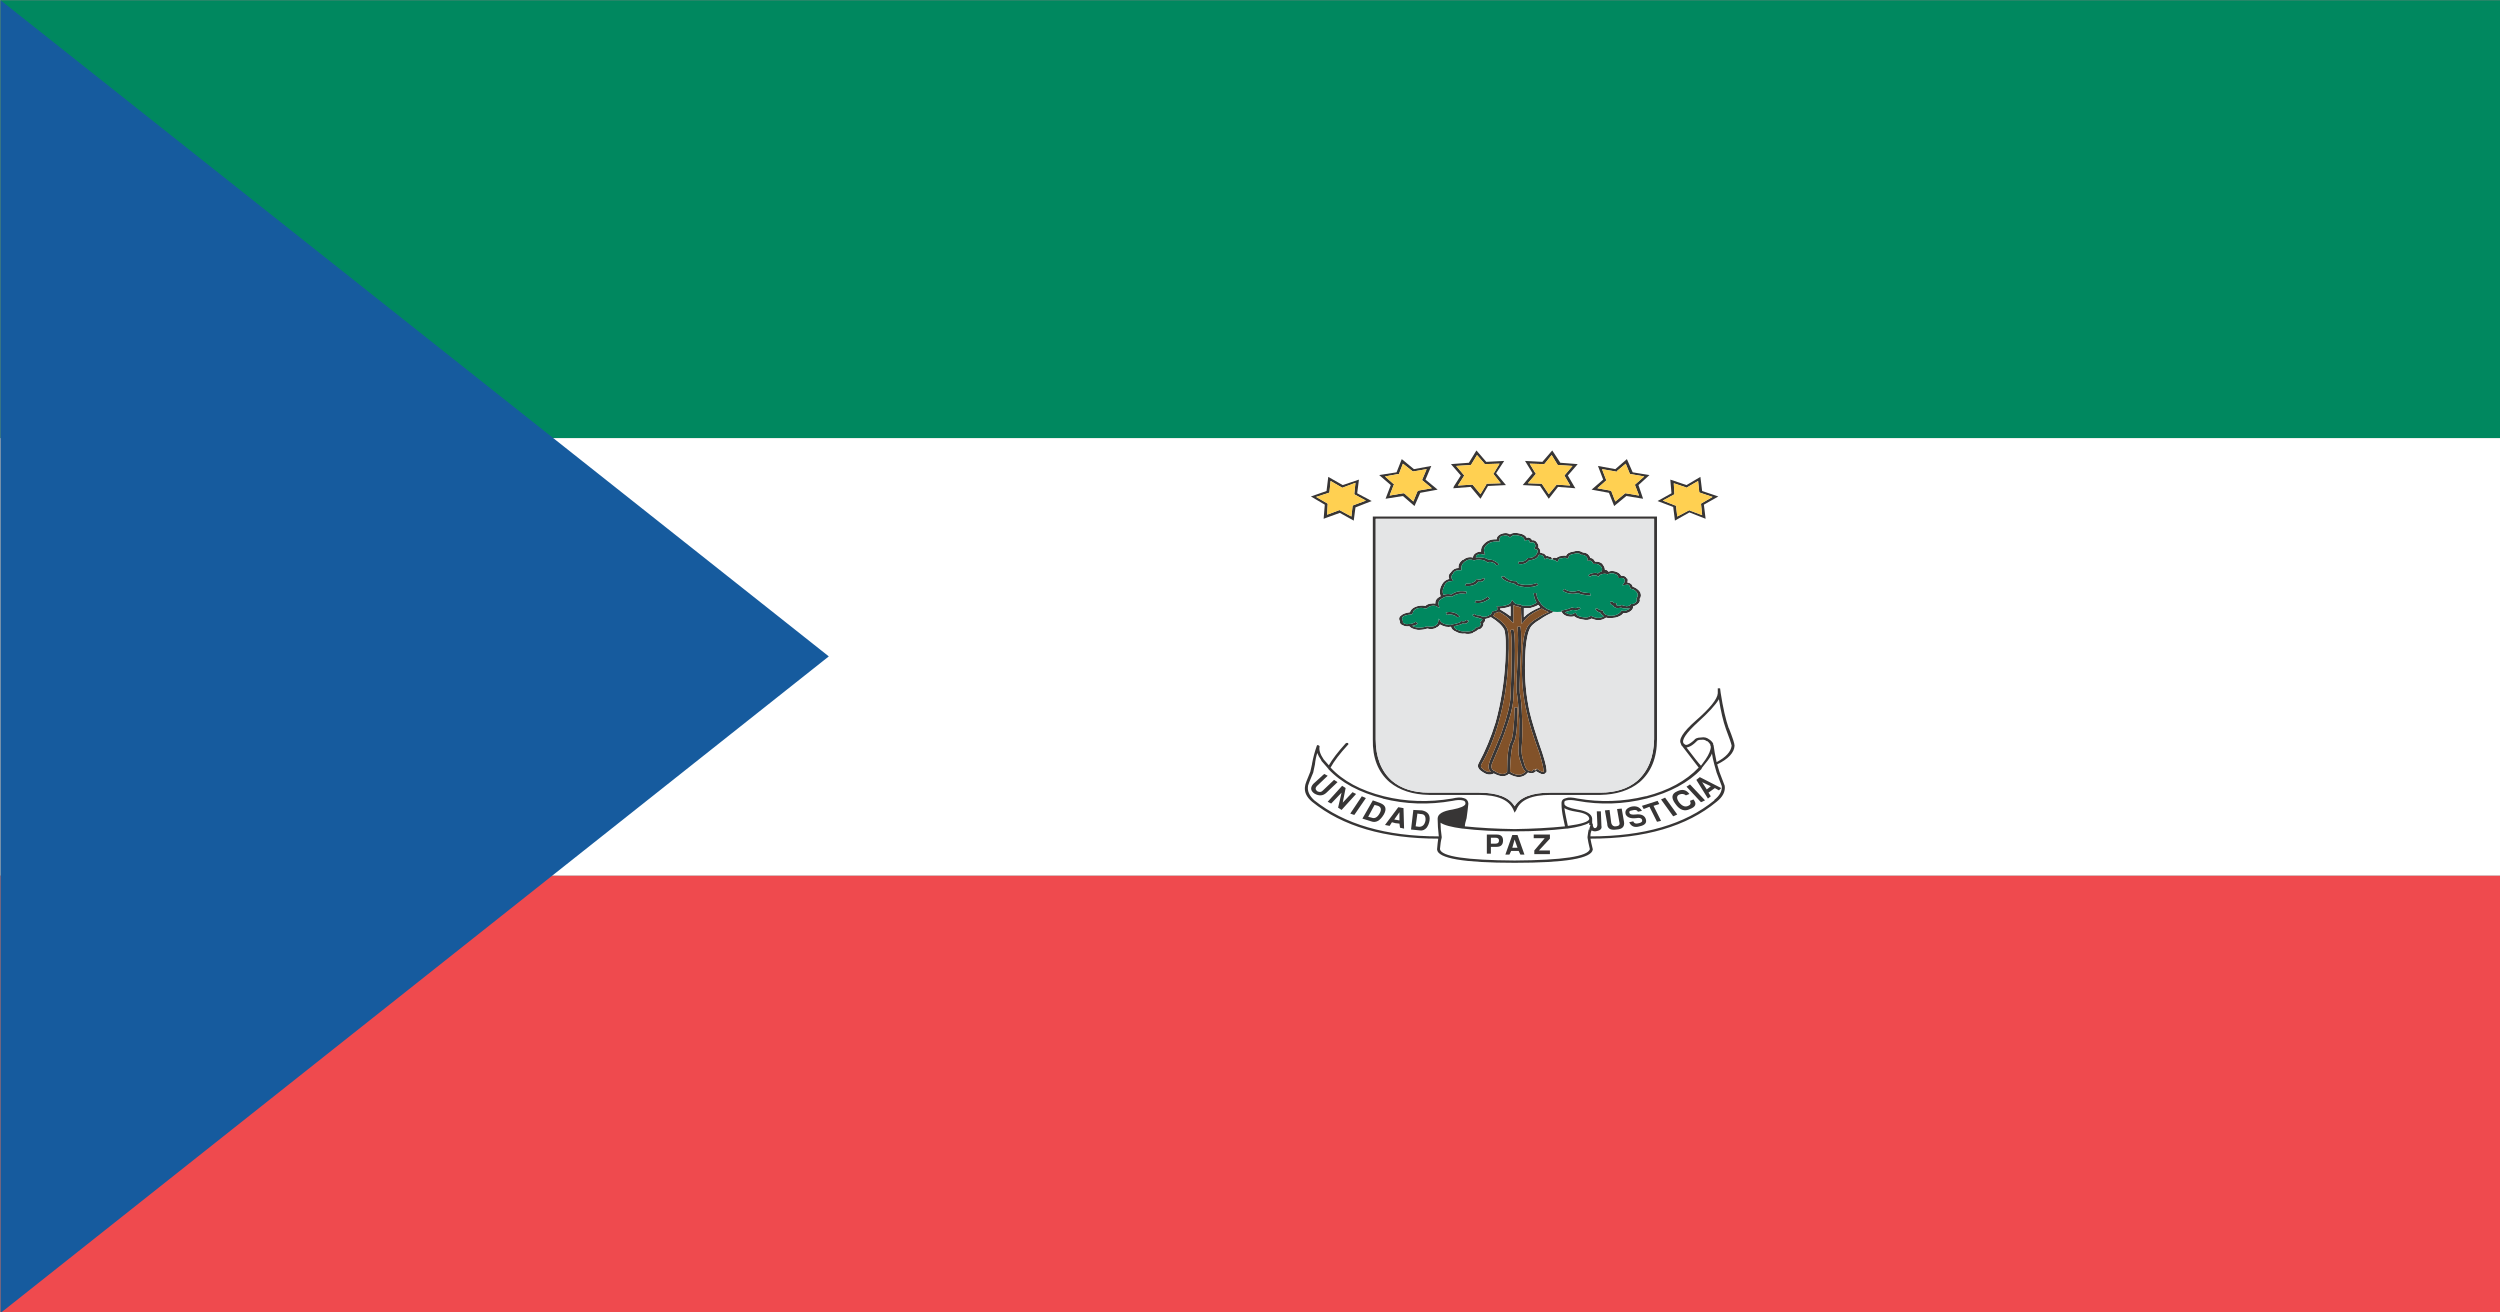 <svg xmlns="http://www.w3.org/2000/svg" xmlns:xlink="http://www.w3.org/1999/xlink" preserveAspectRatio="none" width="200" height="105"><rect width="100%" height="100%" fill="#808080" stroke="none"/><defs><path fill="#00885F" d="M398.5 369.55V321.5H182.45v48.05H398.5z" id="a"/><path fill="#EF4A4E" d="M182.45 417.55v48H398.5v-48H182.45z" id="b"/><path fill="#FFF" d="M398.5 417.55v-48H182.45v48H398.5z" id="c"/><path fill="#165B9E" d="M254 393.5l-71.55-72v144.05L254 393.5z" id="d"/><g id="e"><path fill="#FFF" d="M297.45 400.6q-1.85-2.1-1.9-3.1-.2 2.2-.65 3.9-.5 1.55-.5 1.9.05 1.05 1.35 1.95.15-1 .4-1.9 0-.05.05-.1 0-.05.1 0l.05.05q.05 0 .05.1-.1.55.35 1.4l.45.65q.45-1 1.45-2.4.05-.05.1-.05 0-.05.05 0 .2-.65-1.35-2.4m30.8 2.85q-.1.05-.15.05.95 1.6 1.25 2l.4-.7q.45-.85.45-1.4-.05-.15-.05-.25-.1-.2-.25-.35h-.05q-.2-.2-.45-.15h-.05q-.3 0-.4.2-.4.5-.7.6m2.65-5.25q-.45.95-1.8 2.5-1.55 1.8-1.25 2.35l.05.05q.1.15.25.1.25-.1.6-.5.15-.3.6-.3.4-.1.7.2.2.15.35.45v.05q0 .1.05.2v.05q.05.55.25 1.75 1.2-.8 1.3-1.8-.05-.35-.5-1.85-.35-1.25-.6-3.25m-11.2 13.15v-.05q-.05-.55-1.1-.75-.75-.15-1.05-.4.05.45.15 1.05l.15.9q1.75-.3 1.85-.75m.65-.85h.35l.05 1.6q.1.5-.55.6-.15 0-.3-.1-.1.25-.1.65 6.9 0 10.7-3.95v-.05q.7-.7.65-1.5l-.45-1.5-.2-.9q-.15-.7-.2-1.2-.1.35-.35.75l-.5.8q0 .05-.05.1v.05q-1.7 2.25-4.75 3.25-3 .95-6 .25-.6-.15-.9-.05-.25.05-.2.3v.1q.05.35 1.1.6 1.25.25 1.3 1v.55h.05q0 .5.2.5.2-.05.2-.4l-.05-1.45m10.75-2.55l-.2.25-.35-.25-.55.5.2.4-.25.25-1-2.05.3-.3 1.85 1.2m-1.25.15l.35-.35-.75-.45.4.8m-21.05 4.3h-.05q-1.45-.25-1.9-.65 0 .7.1 1.55v.1q-.1.45-.15 1.25.15 1.2 6.45 1.25 6.25-.05 6.5-1.25-.15-.8-.2-1.25v-.1q.05-.55.1-.8h.1l-.05-.05.1-.45h-.1v-.25q-.5.4-1.9.65h-.1q-1.95.3-4.45.3t-4.45-.3m.2-2.7v-.1q0-.25-.25-.3-.3-.1-.85.05-3.1.7-6.05-.25h.05q-3.1-1-4.75-3.25v-.05q-.05 0-.05-.05l-.55-.8v-.05q-.25-.45-.35-.8-.15.6-.2 1.25l-.15.9q-.45 1.35-.45 1.45v.05q-.1.8.55 1.55 3.9 3.95 10.75 3.95-.1-1.1-.1-1.9v-.05q0-.75 1.3-1 1-.25 1.1-.6z"/><path fill="#373535" d="M309.25 409.6q-.05-.45-.4-.55-.35-.15-1 .05-3.05.65-5.9-.25-3-.95-4.6-3.15.45-1.05 1.5-2.5.05-.05.05-.1-.05-.05-.05-.1h-.05q-.05-.05-.05 0-.05 0-.1.05-1 1.4-1.45 2.4l-.45-.65q-.45-.85-.35-1.4 0-.1-.05-.1l-.05-.05q-.1-.05-.1 0-.05.05-.05.1-.25.9-.4 1.9v.05l-.15.85q-.45 1.35-.45 1.55-.15.95.6 1.75 3.95 4.05 10.9 4.05-.05.4-.1 1.15v.05q.1 1.45 6.7 1.45 6.6 0 6.75-1.45v-.05q-.15-.75-.2-1.15 7.05 0 10.9-4.05.8-.8.7-1.75l-.45-1.5-.2-.85q1.45-.9 1.5-2.05 0-.35-.5-1.95v.05q-.4-1.45-.7-3.9l-.05-.5h-.2v.55q-.05.95-1.9 3-1.7 1.9-1.25 2.6-.05.05 0 .1l.05.05q1.2 2 1.45 2.4-1.65 2.2-4.55 3.15h-.05q-2.9.9-5.85.25-.7-.2-1-.05-.4.1-.4.55v.1q0 .65.15 1.55l.15.9q-1.95.25-4.35.3-2.4-.05-4.3-.3 0-.3.15-.9.1-.9.15-1.55v-.1m-.25 0v.1q-.1.35-1.1.6-1.3.25-1.3 1v.05q0 .8.1 1.9-6.85 0-10.75-3.95-.65-.75-.55-1.55v-.05q0-.1.45-1.45l.15-.9q.05-.65.2-1.25.1.35.35.8v.05l.55.8q0 .05.05.05v.05q1.65 2.25 4.75 3.25h-.05q2.95.95 6.05.25.55-.15.85-.05.25.05.25.3m-.25 2.8h.05q1.95.3 4.45.3t4.45-.3h.1q1.4-.25 1.9-.65v.25h.1l-.1.45.05.05h-.1q-.05.25-.1.8v.1q.05.45.2 1.25-.25 1.2-6.5 1.25-6.3-.05-6.45-1.25.05-.8.15-1.25v-.1q-.1-.85-.1-1.55.45.4 1.9.65m11.95-1.9h-.35l.05 1.45q0 .35-.2.4-.2 0-.2-.5h-.05v-.55q-.05-.75-1.3-1-1.05-.25-1.1-.6v-.1q-.05-.25.2-.3.3-.1.9.05 3 .7 6-.25 3.05-1 4.75-3.25v-.05q.05-.05.05-.1l.5-.8q.25-.4.35-.75.05.5.2 1.2l.2.9.45 1.5q.05.8-.65 1.5v.05q-3.8 3.95-10.7 3.95 0-.4.1-.65.15.1.3.1.65-.1.55-.6l-.05-1.6m-1 .8v.05q-.1.45-1.85.75l-.15-.9q-.1-.6-.15-1.05.3.25 1.05.4 1.05.2 1.1.75m9.4-10.6q1.35-1.55 1.8-2.5.25 2 .6 3.25.45 1.5.5 1.85-.1 1-1.3 1.8-.2-1.2-.25-1.75v-.05q-.05-.1-.05-.2v-.05q-.15-.3-.35-.45-.3-.3-.7-.2-.45 0-.6.3-.35.4-.6.5-.15.05-.25-.1l-.05-.05q-.3-.55 1.25-2.35m-1 2.8q.05 0 .15-.05.3-.1.7-.6.1-.2.4-.2h.05q.25-.05.45.15h.05q.15.15.25.35 0 .1.05.25 0 .55-.45 1.4l-.4.7q-.3-.4-1.25-2m2.8 4.7l.2-.25-1.85-1.2-.3.3 1 2.05.25-.25-.2-.4.55-.5.35.25m-.7-.45l-.35.35-.4-.8.75.45m-17.05 2.6l.1.3.15-.3q.5-1.65 2.95-1.65h4.3q2.1-.05 3.4-1.4 1.5-1.65 1.5-4.7v-24.45H301v24.45q-.05 3.05 1.45 4.7 1.3 1.35 3.4 1.4h4.3q2.45 0 3 1.65m.1-.4q-.7-1.5-3.1-1.5h-4.3q-2 0-3.2-1.3-1.4-1.6-1.4-4.55v-24.2h24.05v24.2q-.05 2.95-1.45 4.55-1.2 1.3-3.2 1.3h-4.3q-2.4 0-3.1 1.5m6.5-23.4q-.15 0-.45-.05-.3-.05-.45-.2l-.05-.05-.1.05q-.65.25-1.15-.2l-.15.2q.6.5 1.35.25.15.15.5.2.45.1.6.05l-.1-.25m-12.45 2.15l.1.25q.2-.1.55 0h-.05q.3.1.35.25l.25-.05q-.1-.3-.5-.45-.4-.15-.7 0m3.8-1.55l-.2-.2q-.5.55-1 .4l-.1.25q.6.2 1.3-.45m-.4-2.15l-.2-.1q-.15.25-.45.15l-.1-.05-.05.15q-.05.15-.35.3-.3.1-.5.05l-.1.25q.3.1.7-.05.35-.15.45-.4.4.1.6-.3m2.6.25q-.3 0-.65-.2h.05q-.3-.2-.35-.35l-.25.05q0 .2.45.5.35.2.65.25.2.3.95.4.75.05 1.15-.25l-.15-.2q-.35.2-1 .2-.65-.05-.7-.3l-.05-.1h-.1m10.75 1.95q.2-.3.05-.75-.25-.45-.65-.6-.05-.25-.2-.35-.1-.1-.25-.1.05-.25 0-.45h-.05q-.15-.35-.5-.3-.1-.3-.45-.45-.35-.15-.65 0-.05-.1-.1-.15-.1-.05-.2-.05 0-.3-.2-.6v-.05q-.3-.3-.65-.25-.15-.4-.4-.4-.05-.2-.2-.4-.2-.2-.45-.2-.35-.3-.85-.1-.5.1-.6.45-.25-.05-.5.05h-.05q-.2.1-.3.2-.15-.1-.35.05-.1-.2-.25-.2-.15-.1-.25-.05-.1-.2-.25-.3h-.05q-.15-.05-.25-.1.05-.15 0-.3t-.15-.25q.05-.25-.1-.5-.15-.35-.45-.3-.05-.2-.2-.25-.1-.1-.25 0-.15-.4-.65-.5-.5-.15-.8.1-.3-.25-.75-.05-.4.2-.4.6-.65-.05-1.05.45-.35.4-.3.9-.25 0-.45.15-.25.2-.25.5-.45-.15-.85.25h-.05q-.4.4-.35.9-.4 0-.65.45-.3.35-.15.75-.5.15-.7.8v-.05q-.2.6-.05 1.15-.5.3-.45.8-.2-.05-.35 0H306q-.3.05-.45.25-.45-.1-.85.1-.4.2-.5.6-.55.1-.75.35-.3.25-.1.7-.05.25.25.4.25.15.55.1.2.3.75.4.5 0 .8-.15.45.15.8-.1h-.05q.25-.1.35-.35.2.15.5.25.25.05.45 0 .05.35.45.55.35.25.7.2h.05q.3.1.7-.05v-.05q.3-.15.45-.35.2 0 .35-.25.15-.25.1-.45.1-.1.15-.25v-.2q.25-.05.5-.2.85.65 1.15 1.35.2.75.1 3.4-.15 3.55-.85 6.8-.6 2.45-1.45 4.45-.25.55.35 1 .5.45.95.15.45.3.75.3.35 0 .55-.25.5.35.9.35.45-.05.75-.5.25.1.45.05.15-.05.25-.2.25.2.45.3.3.1.4-.15h.05q.1-.4-.35-2.15-.8-2.9-1.1-4.5-.45-2.6-.4-5.5.05-2.65.4-3.6.15-.5.9-1.05.5-.45 1.05-.75.05-.05.1-.05v-.05q-.05 0-.05-.05l-.05-.05h-.05l-.1.05.05-.05v-.05q-.116-.016-.2-.1h-.05q-.25-.15-.35-.3-.05 0-.05-.05-.25-.25-.3-.45l-.05-.05q-.3-.55-.25-.95h-.25q0 .45.25 1.05-.2.2-.6.35h-.6q-.1-.05-.2-.15h-.1q-.35 0-.5-.3l-.1-.2-.1.2q-.05.05-.05.1v.05q-.35.35-1.05.35h-.15l.05.15v.25q-.1.1-.35.15h-.1v.1q-.05.15-.15.3-.1 0-.15.05h.05q-.2.15-.5.15h-.05q-.15-.05-.25-.15h-.1q-.25 0-.35-.15l-.2.1q.1.25.5.3.15.1.35.15v.1q-.05.1-.15.2l-.05.1.05.05q.05.15-.05.3t-.2.15h-.1l-.05.05q-.1.2-.35.35-.3.1-.55.05h-.05q-.3.05-.6-.15h-.05q-.25-.15-.3-.4.55-.15.75-.3.4.1.55-.3l-.25-.1q-.1.2-.3.15l-.1-.05-.05.1q-.15.15-.75.3h-.1v.05q-.15 0-.4-.05-.35-.1-.5-.35l-.15-.3-.05.35q-.05.3-.3.45-.25.15-.6.05h-.1q-.3.15-.7.15h-.05q-.3-.05-.5-.2.3-.05.5-.25l-.2-.2q-.2.2-.5.25-.05-.05-.1 0h-.05q-.15.05-.3-.05-.2-.1-.15-.2v-.1q-.15-.25 0-.45.2-.2.75-.25l.1-.1q0-.35.35-.55.35-.15.75 0h.1l.05-.05q.15-.2.4-.25.2-.05.4.05l.25.2-.05-.3q-.15-.5.35-.8l.05-.05q.3-.2.7-.1h.05l.05-.05q.5-.4 1.15-.25l.05-.25q-.75-.2-1.3.3-.4-.1-.7.05-.15-.45.05-.9.15-.6.6-.6l.2-.05-.1-.15q-.15-.35.1-.65v-.05q.2-.35.55-.3h.15v-.15q-.05-.45.3-.8.35-.35.75-.15h.1q.2-.1.55-.05.35.05.5.25l.1.05.05-.05q.15-.05.35.05.25.1.3.3l.25-.05q-.1-.25-.45-.45h.05q-.3-.15-.5-.1-.2-.2-.6-.25-.3-.05-.5 0 0-.2.15-.3.15-.15.4-.05l.25.05-.05-.2q-.15-.5.2-.9t.95-.35h.15v-.15q-.05-.35.25-.5v.05q.35-.15.55.05l.1.1.1-.1q.2-.25.65-.1.45.1.5.45l.05.15.1-.1q.1-.05.2 0 .05 0 .1.15v.1h.15q.2-.05.3.15v.05q.1.15 0 .35l-.05.15.1.05q.15 0 .2.15 0 .1-.05.25l-.05.05v.05q-.05.15-.25.3h.05q-.25.15-.45.15h-.1l-.05.05q-.25.45-.75.35l-.05.25q.6.15.95-.4.3 0 .6-.2.2-.2.25-.4.15 0 .25.05.15.1.2.3l.05.15.15-.1q.05-.05.15 0v.05h.05q.08 0 .1.1.016-.05.05-.05 0-.05.05-.05h.05q.05-.05.1 0v.05l.05.05v.05q.1-.05.2.05l.15.15.1-.25q0-.1.2-.2v.05q.3-.1.45-.05l.15.1.05-.15q.05-.35.5-.4.35-.15.55.05l.05.05h.05q.2 0 .35.15.15.15.15.35l-.05.15h.2q.2-.05.3.25l.05.1h.1q.25-.05.5.2.2.25.15.5l-.05.15q-.2.05-.3.2-.15-.1-.35-.05-.4.05-.5.3l.2.1q.1-.15.35-.15.15 0 .2.05l.15.1.05-.1q.1-.15.35-.2.15-.05.25 0 .05 0 .1.05h.05q0-.05.05-.05h.05q.25-.15.5 0 .25.1.3.3v.15h.15q.3-.05.4.15.05.2-.05.4l-.15.25.3-.05q.15-.05.25 0 .1.1.15.35v.05l.1.05q.3.05.5.45.1.3-.05.55l-.05.05.05.05q.05.2-.1.4-.15.15-.3.15h-.1l-.05.05v.05q-.05.1-.3.15-.25-.05-.35-.1l-.1-.05-.05.05q-.15.05-.3.05-.15-.1-.1-.15v-.15h-.15q-.15 0-.15-.15h-.25q-.05.3.25.4 0 .15.3.3h.05q.15 0 .35-.05.15.1.5.1h.05q.1-.05.2-.05-.05.1-.1.15h-.05q-.2.2-.45.15l-.1-.05-.05.1q-.15.3-.55.45-.5.1-.7-.05h-.05q-.25-.2-.25-.4l-.05-.1h-.1q-.25-.05-.35-.25l-.2.1q.15.3.45.4.05.15.3.4-.45.35-1 0l-.1-.05-.1.05q-.2.2-.6.1-.5-.1-.55-.35l-.1-.15-.15.1q-.15.15-.45.05-.2-.1-.3-.2.45-.15.65-.25.1 0 .3.05h.05q.3-.1.35-.25l-.2-.1q-.05.05-.2.1-.2 0-.3-.05l-.05-.05-.05.05q-.2.15-.75.3h-.05l-.05.05q-.05 0 0 .1 0 .05.05.1.1.25.45.4.35.1.6 0 .2.25.7.35.5.15.8-.1.7.4 1.25-.1.25.1.8 0 .5-.15.7-.5.35.05.6-.2.25-.2.25-.55.2-.05.4-.25.25-.3.15-.55m-10.45.85q.05.05.2.1 0 .65.05 1.4v.4l.2-.3q.4-.75 1.55-1.4.15.15.45.3.05.05.15.1-.5.25-.9.6-.8.55-1 1.15-.4.95-.4 3.7-.1 2.9.4 5.55.25 1.55 1.1 4.5.4 1.7.35 2.05-.05 0-.15-.05-.2-.1-.45-.35v.1l-.05.05q-.05.05-.1.05-.05-.05-.1-.05v-.1q-.05.15-.15.25-.1 0-.25-.05-.05-.05-.1-.05-.2-.1-.35-.85-.25-.9-.2-1.65.1-.95.05-3.05-.05-2.15-.2-2.9-.05-.45.05-3.35.15-2.95 0-4l-.25.05q.1 1 0 3.95-.15 2.9-.05 3.4.1.7.2 2.85 0 2.1-.05 3-.1.8.2 1.75.15.7.4.95-.25.3-.55.35-.4 0-.8-.35.05-2.6.35-3.25.3-.8.3-3.8h-.25q-.05 2.9-.3 3.7-.35.65-.35 3.4-.15.2-.4.2-.3 0-.65-.3l-.05-.05h-.05q-.35-.3-.1-.95.6-1.7 1-3.1.8-2.75.8-4.1.25-6.4 0-7.35l-.25.05q.2 1 0 7.3-.05 1.35-.8 4.05-.45 1.35-1 3.05v.05q-.25.75.1 1.1-.25.1-.55-.15-.45-.35-.25-.7.9-2 1.45-4.5.75-3.3.85-6.85.15-2.75-.1-3.5-.3-.75-1.2-1.4.1-.15.15-.3.25-.05.35-.15.7.5 1 .95l.25.3v-.4-1.6q.15.15.45.2m-.7 1.05q-.35-.35-.9-.75v-.1q.55-.05.9-.25v1.1m2.4-1.25q.05.1.15.25-.95.5-1.4 1.1v-1h.55q.45-.15.7-.35z"/><path fill="#E4E5E6" d="M310.15 408.45q2.4 0 3.1 1.5.7-1.5 3.1-1.5h4.3q2 0 3.2-1.3 1.4-1.6 1.45-4.55v-24.2h-24.05v24.2q0 2.95 1.4 4.55 1.2 1.3 3.2 1.3h4.3m13.95-22q.15.45-.05.75.1.25-.15.55-.2.2-.4.25 0 .35-.25.55-.25.25-.6.2-.2.35-.7.5-.55.1-.8 0-.55.5-1.25.1-.3.25-.8.1-.5-.1-.7-.35-.25.1-.6 0-.35-.15-.45-.4-.05-.05-.05-.1-.4.05-.7 0v.05q-.05 0-.1.05-.55.3-1.05.75-.75.55-.9 1.05-.35.95-.4 3.6-.05 2.9.4 5.5.3 1.6 1.1 4.5.45 1.75.35 2.15h-.05q-.1.25-.4.15-.2-.1-.45-.3-.1.15-.25.2-.2.05-.45-.05-.3.45-.75.5-.4 0-.9-.35-.2.25-.55.25-.3 0-.75-.3-.45.3-.95-.15-.6-.45-.35-1 .85-2 1.45-4.45.7-3.25.85-6.8.1-2.65-.1-3.4-.3-.7-1.15-1.35-.25.15-.5.2v.2q-.05.15-.15.25.05.2-.1.45-.15.25-.35.25-.15.2-.45.35v.05q-.4.15-.7.05h-.05q-.35.05-.7-.2-.4-.2-.45-.55-.2.05-.45 0-.3-.1-.5-.25-.1.25-.35.35h.05q-.35.25-.8.1-.3.15-.8.15-.55-.1-.75-.4-.3.05-.55-.1-.3-.15-.25-.4-.2-.45.1-.7.2-.25.75-.35.1-.4.5-.6.4-.2.85-.1.15-.2.45-.25h.05q.15-.05.35 0-.05-.5.45-.8-.15-.55.05-1.15v.05q.2-.65.7-.8-.15-.4.15-.75.25-.45.65-.45-.05-.5.35-.9h.05q.4-.4.85-.25 0-.3.25-.5.2-.15.45-.15-.05-.5.3-.9.4-.5 1.05-.45 0-.4.4-.6.45-.2.75.05.3-.25.8-.1.5.1.65.5.15-.1.25 0 .15.05.2.25.3-.05.45.3.15.25.1.5.1.1.15.25.05.15 0 .3.1.05.25.1h.05q.15.1.25.3.1-.05.25.05.15 0 .25.2.2-.15.35-.05.1-.1.3-.2h.05q.25-.1.5-.05.1-.35.6-.45.5-.2.85.1.25 0 .45.2.15.2.2.4.25 0 .4.4.35-.05.65.25v.05q.2.3.2.6.1 0 .2.05.05.05.1.15.3-.15.65 0 .35.15.45.45.35-.05.5.3h.05q.05.2 0 .45.15 0 .25.1.15.1.2.35.4.15.65.6m-7.55-3.65q-.05-.05-.1 0h-.05q.05.05.05.1.05-.05.1-.05v-.05m-1.1 5.3q-.1-.15-.15-.25-.25.2-.7.35h-.55v1q.45-.6 1.4-1.1m-3.45.25q.55.4.9.75V388q-.35.2-.9.25v.1m3 17.5v.15q.05 0 .1-.05l-.1-.1z"/><path fill="#00885F" d="M303.6 389.15q-.15.2 0 .45v.1q-.05.1.15.2.15.1.3.05h.05q.05-.05.1 0 .3-.05.5-.25l.2.2q-.2.2-.5.25.2.15.5.2h.05q.4 0 .7-.15h.1q.35.1.6-.05.25-.15.3-.45l.05-.35.15.3q.15.25.5.35.25.05.4.05V390h.1q.6-.15.75-.3l.05-.1.1.05q.2.05.3-.15l.25.1q-.15.4-.55.3-.2.15-.75.3.05.25.3.4h.05q.3.2.6.15h.05q.25.05.55-.05.25-.15.35-.35l.05-.05h.1q.1 0 .2-.15t.05-.3l-.05-.05.05-.1q.1-.1.15-.2v-.1q-.2-.05-.35-.15-.4-.05-.5-.3l.2-.1q.1.15.35.15h.1q.1.1.25.15h.05q.3 0 .5-.15H311q.05-.05.15-.05.1-.15.15-.3v-.1h.1q.25-.05.35-.15v-.05-.2l-.05-.15h.15q.7 0 1.05-.35v-.05q0-.05.05-.1l.1-.2.1.2q.15.3.5.3h.1q.1.1.2.15h.6q.4-.15.6-.35-.25-.6-.25-1.05h.25q-.05.4.25.95l.05.05q.05.2.3.45 0 .05.05.05.1.15.35.3h.05q.084.084.2.1v.05l-.05.05.1-.05h.05l.05.05q0 .05.05.05.3.05.7 0-.05-.1 0-.1l.05-.05h.05q.55-.15.75-.3l.05-.05.05.05q.1.05.3.05.15-.05.2-.1l.2.1q-.05.15-.35.25h-.05q-.2-.05-.3-.05-.2.1-.65.25.1.1.3.2.3.1.45-.05l.15-.1.1.15q.05.25.55.35.4.1.6-.1l.1-.05.1.05q.55.35 1 0-.25-.25-.3-.4-.3-.1-.45-.4l.2-.1q.1.2.35.25h.1l.05.1q0 .2.25.4h.05q.2.15.7.05.4-.15.55-.45l.05-.1.1.05q.25.05.45-.15h.05q.05-.05.1-.15-.1 0-.2.05h-.05q-.35 0-.5-.1-.2.05-.35.05h-.05q-.3-.15-.3-.3-.3-.1-.25-.4h.25q0 .15.15.15h.15v.15q-.05.05.1.15.15 0 .3-.05l.05-.05.1.05q.1.05.35.1.25-.05.3-.15v-.05l.05-.05h.1q.15 0 .3-.15.15-.2.1-.4l-.05-.05.05-.05q.15-.25.05-.55-.2-.4-.5-.45l-.1-.05V386q-.05-.25-.15-.35-.1-.05-.25 0l-.3.05.15-.25q.1-.2.05-.4-.1-.2-.4-.15h-.15v-.15q-.05-.2-.3-.3-.25-.15-.5 0h-.05q-.05 0-.05.05h-.05q-.05-.05-.1-.05-.1-.05-.25 0-.25.05-.35.2l-.05.1-.15-.1q-.05-.05-.2-.05-.25 0-.35.15l-.2-.1q.1-.25.5-.3.2-.05.35.05.1-.15.3-.2l.05-.15q.05-.25-.15-.5-.25-.25-.5-.2h-.1l-.05-.1q-.1-.3-.3-.25h-.2l.05-.15q0-.2-.15-.35-.15-.15-.35-.15H319l-.05-.05q-.2-.2-.55-.05-.45.05-.5.4l-.05.15-.15-.1q-.15-.05-.45.05v-.05q-.2.1-.2.2l-.1.25-.15-.15q-.1-.1-.2-.05v-.05l-.05-.05q-.05 0-.1.05 0-.05-.05-.1-.05 0-.05.05-.034 0-.05.05-.02-.1-.1-.1h-.05v-.05q-.1-.05-.15 0l-.15.1-.05-.15q-.05-.2-.2-.3-.1-.05-.25-.05-.05.2-.25.4-.3.2-.6.2-.35.55-.95.4l.05-.25q.5.1.75-.35l.05-.05h.1q.2 0 .45-.15h-.05q.2-.15.25-.3v-.05l.05-.05q.05-.15.05-.25-.05-.15-.2-.15l-.1-.05.05-.15q.1-.2 0-.35v-.05q-.1-.2-.3-.15h-.15v-.1q-.05-.15-.1-.15-.1-.05-.2 0l-.1.1-.05-.15q-.05-.35-.5-.45-.45-.15-.65.1l-.1.1-.1-.1q-.2-.2-.55-.05v-.05q-.3.15-.25.5v.15h-.15q-.6-.05-.95.35-.35.4-.2.9l.05.2-.25-.05q-.25-.1-.4.05-.15.1-.15.3.2-.05.5 0 .4.05.6.25.2-.05.5.1h-.05q.35.2.45.45l-.25.05q-.05-.2-.3-.3-.2-.1-.35-.05l-.05.05-.1-.05q-.15-.2-.5-.25-.35-.05-.55.05h-.1q-.4-.2-.75.15t-.3.8v.15h-.15q-.35-.05-.55.3v.05q-.25.3-.1.65l.1.15-.2.05q-.45 0-.6.6-.2.45-.05.9.3-.15.7-.05.55-.5 1.3-.3l-.05.25q-.65-.15-1.15.25l-.05.05h-.05q-.4-.1-.7.1l-.05.05q-.5.3-.35.8l.05.3-.25-.2q-.2-.1-.4-.05-.25.05-.4.25l-.05.05h-.1q-.4-.15-.75 0-.35.2-.35.55l-.1.1q-.55.05-.75.25m9.05-4.1q.35.2.65.2h.1l.05.1q.05.25.7.3.65 0 1-.2l.15.2q-.4.3-1.15.25-.75-.1-.95-.4-.3-.05-.65-.25-.45-.3-.45-.5l.25-.05q.05.15.35.35h-.05m-2.15-.15l.2.1q-.2.4-.6.3-.1.25-.45.4-.4.15-.7.05l.1-.25q.2.05.5-.05.3-.15.35-.3l.05-.15.1.05q.3.1.45-.15m.4 2.05l.2.2q-.7.65-1.3.45l.1-.25q.5.15 1-.4m-3.5 2l-.1-.25q.3-.15.7 0 .4.15.5.45l-.25.05q-.05-.15-.35-.25h.05q-.35-.1-.55 0m11.9-2.45q.3.05.45.05l.1.25q-.15.05-.6-.05-.35-.05-.5-.2-.75.25-1.35-.25l.15-.2q.5.45 1.15.2l.1-.05.05.05q.15.15.45.2z"/><path fill="#825229" d="M313.8 388.15q-.15-.05-.2-.1-.3-.05-.45-.2v2l-.25-.3q-.3-.45-1-.95-.1.1-.35.15-.05.15-.15.3.9.65 1.2 1.4.25.75.1 3.5-.1 3.55-.85 6.85-.55 2.5-1.45 4.5-.2.35.25.7.3.25.55.15-.35-.35-.1-1.1V405q.55-1.7 1-3.05.75-2.7.8-4.05.2-6.3 0-7.3l.25-.05q.25.95 0 7.35 0 1.35-.8 4.1-.4 1.4-1 3.1-.25.65.1.95h.05l.05.05q.35.3.65.3.25 0 .4-.2 0-2.75.35-3.4.25-.8.3-3.7h.25q0 3-.3 3.8-.3.65-.35 3.25.4.35.8.35.3-.05.55-.35-.25-.25-.4-.95-.3-.95-.2-1.75.05-.9.05-3-.1-2.15-.2-2.85-.1-.5.05-3.4.1-2.95 0-3.95l.25-.05q.15 1.05 0 4-.1 2.9-.05 3.35.15.75.2 2.9.05 2.1-.05 3.05-.05.75.2 1.65.15.75.35.85.05 0 .1.05.15.05.25.05.1-.1.15-.25v.1q.05 0 .1.05v-.15l.1.1.05-.05v-.1q.25.25.45.35.1.05.15.05.05-.35-.35-2.05-.85-2.95-1.1-4.5-.5-2.65-.4-5.55 0-2.75.4-3.7.2-.6 1-1.15.4-.35.9-.6-.1-.05-.15-.1-.3-.15-.45-.3-1.15.65-1.55 1.4l-.2.3v-.4q-.05-.75-.05-1.4z"/></g><g id="f"><path fill="#373535" d="M311.65 373.4l.7-1.35-1.55.1-.85-1.25-.65 1.35-1.55.15.85 1.25-.6 1.2-.05.2 1.5-.15.85 1.3.1-.2.55-1.2 1.55-.1-.85-1.3m.3-1.05l-.5 1.05-.05.05.65 1.05-1.25.05v.1l-.5 1.05-.65-1-.05-.05-1.25.1.55-1.1-.7-1.05 1.25-.1.05-.05.5-1.05.65.95v.05l1.3-.05z"/><path fill="#FFD051" d="M311.45 373.4l.5-1.05-1.3.05v-.05l-.65-.95-.5 1.05-.05.05-1.25.1.7 1.05-.55 1.1 1.25-.1.05.05.65 1 .5-1.05v-.1l1.25-.05-.65-1.05.05-.05z"/></g><g id="g"><path fill="#373535" d="M303.5 371.85l-.45 1.45-1.5.3 1 1.1-.45 1.5 1.5-.3 1 1.1.5-1.45 1.5-.35-1.05-1.1.5-1.5-1.5.35-1.05-1.1m-1.45 1.9l1.1-.25h.1l.35-1.15.85.85h.05l1.15-.25-.4 1.2.85.9-1.15.25-.05.05-.05.05-.35 1.1-.75-.85-.05-.05h-.1l-1.15.25.35-1.15.05-.05-.8-.9z"/><path fill="#FFD051" d="M303.15 373.5l-1.1.25.8.9-.05.05-.35 1.15 1.15-.25h.1l.05.05.75.85.35-1.1.05-.05.05-.05 1.15-.25-.85-.9.4-1.2-1.15.25h-.05l-.85-.85-.35 1.15h-.1z"/></g><g id="h"><path fill="#373535" d="M300.9 376.45l-1.25-.85.15-1.5-1.4.6-1.25-.9-.15 1.55-1.35.6 1.2.9-.1 1.55.2-.1 1.2-.55 1.2.85.15-1.45 1.4-.7m-1.5-.75l.05.05.95.65-1.05.5-.1.05v.05l-.1 1.15-.95-.65-.05-.05h-.05l-1.05.5.05-1.15v-.05l-.05-.05-.95-.7 1.1-.45.05-.05.1-1.25.95.7.05.05.1-.05 1.05-.5-.1 1.2v.05z"/><path fill="#FFD051" d="M299.45 375.75l-.05-.05v-.05l.1-1.2-1.05.5-.1.05-.05-.05-.95-.7-.1 1.25-.05.05-1.1.45.95.7.05.05v.05l-.05 1.15 1.05-.5h.05l.05.05.95.65.1-1.15v-.05l.1-.05 1.05-.5-.95-.65z"/></g><g id="i"><path fill="#373535" d="M317.85 373.65l.85-1.25-1.5-.15-.7-1.35-.85 1.25-1.5-.1.65 1.35-.85 1.3 1.5.1.75 1.4.8-1.3 1.5.15-.1-.2-.55-1.2m-.9-1.2l.05.05 1.25.1-.7 1.05.5 1.1-1.2-.1v.05l-.65 1-.55-1.05-.05-.1-1.2-.05.7-1.05-.05-.05-.5-1.05 1.25.05.05-.05.6-.95.5 1.05z"/><path fill="#FFD051" d="M317 372.5l-.05-.05-.5-1.05-.6.95-.05.05-1.25-.05.5 1.05.05.05-.7 1.05 1.2.05.05.1.55 1.05.65-1v-.05l1.2.1-.5-1.1.7-1.05-1.25-.1z"/></g><g id="j"><path fill="#373535" d="M322.95 371.85l-1 1.1-1.5-.35.45 1.5-1 1.1 1.5.35.45 1.45 1.05-1.1 1.45.3-.4-1.5.95-1.1-1.45-.3-.5-1.45m-.9 1.4l.05-.1.75-.8.35 1.1.05.05h.05l1.15.25-.8.9v.05l.35 1.15-1.15-.25h-.05l-.85.9-.35-1.15-.1-.05-1.1-.25.8-.9-.05-.05-.35-1.15 1.15.25.1.05z"/><path fill="#FFD051" d="M322.1 373.15l-.05.1-.1-.05-1.15-.25.35 1.15.05.05-.8.9 1.1.25.1.05.35 1.15.85-.9h.05l1.15.25-.35-1.15v-.05l.8-.9-1.15-.25h-.05l-.05-.05-.35-1.1-.75.8z"/></g><g id="k"><path fill="#373535" d="M329.6 376.85l1.25-.9-1.4-.6-.15-1.55-1.2.9-1.4-.6.1 1.5-1.2.85.2.1 1.15.55.15 1.5 1.25-.9 1.4.7-.15-1.55m-.4-1.4v.05l.1.05 1.05.45-.95.7-.05.05.1 1.25-1.05-.5-.05-.05-1.05.7-.1-1.1v-.1h-.05l-1.1-.55.95-.65.05-.05v-.05l-.05-1.15 1.05.45.05.05.05-.05.95-.7.1 1.2z"/><path fill="#FFD051" d="M329.2 375.5v-.05l-.1-1.2-.95.7-.05.05-.05-.05-1.05-.45.05 1.15v.05l-.05.05-.95.65 1.1.55h.05v.1l.1 1.1 1.05-.7.05.05 1.05.5-.1-1.25.05-.05.95-.7-1.05-.45-.1-.05z"/></g><path fill="#373535" d="M312.25 413.7q0-.65-.55-.65h-.85v2.1h.35v-.75h.5q.55 0 .55-.7m-1.05.35v-.65h.4q.3 0 .3.3 0 .35-.3.35h-.4z" id="l"/><path fill="#373535" d="M313.5 413.1h-.45l-.6 2.15h.35l.15-.4h.65l.15.4h.35l-.6-2.15m-.25.5l.25.9h-.45l.2-.9z" id="m"/><path fill="#373535" d="M314.9 413.45h.95l-.9 1.35v.4h1.35v-.4h-.95l.95-1.3v-.45h-1.4v.4z" id="n"/><path fill="#373535" d="M296.2 408.3q-.25-.25-.05-.55l.95-1.15-.3-.2-.95 1.1q-.4.6.1 1.05.6.45 1.05-.1l.95-1.15-.3-.25-.95 1.15q-.2.3-.5.1z" id="o"/><path fill="#373535" d="M298.65 407.95l-.3-.25-1.25 1.75.3.2.9-1.2-.3 1.65.3.25 1.25-1.75-.3-.2-.85 1.15.25-1.6z" id="p"/><path fill="#373535" d="M299.05 410.75l.35.15 1-1.85-.35-.2-1 1.9z" id="q"/><path fill="#373535" d="M301.95 410.85q.4-.9-.3-1.25l-.65-.3-.9 2 .75.3q.6.3 1.1-.75m-.5-.95q.4.2.15.8-.3.7-.7.5l-.3-.1.55-1.3.3.1z" id="r"/><path fill="#373535" d="M303.65 410.15l-.45-.1-1.15 1.95.4.1.2-.4.3.1.35.05.05.45.35.1-.05-2.25m-.8 1.25l.45-.8v.9l-.45-.1z" id="s"/><path fill="#373535" d="M305.25 410.4l-.75-.05-.2 2.15.8.1q.3.05.55-.3.2-.35.25-.8.1-.9-.65-1.1m-.4.35l.3.05q.45 0 .4.7-.1.7-.55.7l-.3-.05.15-1.4z" id="t"/><path fill="#373535" d="M322.5 410.2l-.4.05.2 1.45q.1.4-.3.45-.3.05-.4-.35l-.15-1.45-.4.05.2 1.45q0 .8.8.65.75-.05.65-.85l-.2-1.45z" id="u"/><path fill="#373535" d="M323.4 410.4q.4-.15.5.15l.35-.1q-.3-.65-.95-.45-.6.25-.45.85.2.5.9.4.4-.1.5.15.1.3-.25.4-.4.15-.5-.2l-.35.1q.25.7.9.45.75-.2.5-.9-.2-.5-.85-.4-.4.05-.5-.1-.15-.3.2-.35z" id="v"/><path fill="#373535" d="M325.55 411.65l.35-.1-.65-1.65.5-.2-.15-.35-1.35.55.15.35.5-.25.65 1.65z" id="w"/><path fill="#373535" d="M326.95 411.05l.35-.2-1.05-1.85-.35.2 1.05 1.85z" id="x"/><path fill="#373535" d="M328.05 408.75l.3-.15q-.4-.7-1.05-.3-.75.4-.15 1.4.55 1 1.25.55.75-.35.3-1.05l-.3.15q.15.4-.15.55-.4.25-.8-.4-.35-.65.05-.85.3-.15.55.1z" id="y"/><path fill="#373535" d="M329.35 409.5l.35-.2-1.3-1.75-.3.25 1.25 1.7z" id="z"/></defs><use xlink:href="#a" transform="matrix(.926 0 0 .729 -168.9 -234.35)"/><use xlink:href="#b" transform="matrix(.926 0 0 .729 -168.9 -234.35)"/><use xlink:href="#c" transform="matrix(.926 0 0 .729 -168.9 -234.35)"/><use xlink:href="#d" transform="matrix(.926 0 0 .729 -168.9 -234.35)"/><use xlink:href="#e" transform="matrix(.926 0 0 .729 -168.9 -234.35)"/><use xlink:href="#f" transform="matrix(.926 0 0 .729 -168.9 -234.35)"/><use xlink:href="#g" transform="matrix(.926 0 0 .729 -168.9 -234.35)"/><use xlink:href="#h" transform="matrix(.926 0 0 .729 -168.9 -234.35)"/><use xlink:href="#i" transform="matrix(.926 0 0 .729 -168.9 -234.35)"/><use xlink:href="#j" transform="matrix(.926 0 0 .729 -168.9 -234.35)"/><use xlink:href="#k" transform="matrix(.926 0 0 .729 -168.9 -234.35)"/><use xlink:href="#l" transform="matrix(.926 0 0 .729 -168.9 -234.35)"/><use xlink:href="#m" transform="matrix(.926 0 0 .729 -168.9 -234.35)"/><use xlink:href="#n" transform="matrix(.926 0 0 .729 -168.9 -234.35)"/><use xlink:href="#o" transform="matrix(.926 0 0 .729 -168.9 -234.35)"/><use xlink:href="#p" transform="matrix(.926 0 0 .729 -168.9 -234.35)"/><use xlink:href="#q" transform="matrix(.926 0 0 .729 -168.9 -234.35)"/><use xlink:href="#r" transform="matrix(.926 0 0 .729 -168.9 -234.35)"/><use xlink:href="#s" transform="matrix(.926 0 0 .729 -168.9 -234.35)"/><use xlink:href="#t" transform="matrix(.926 0 0 .729 -168.9 -234.35)"/><use xlink:href="#u" transform="matrix(.926 0 0 .729 -168.9 -234.35)"/><use xlink:href="#v" transform="matrix(.926 0 0 .729 -168.9 -234.35)"/><use xlink:href="#w" transform="matrix(.926 0 0 .729 -168.9 -234.35)"/><use xlink:href="#x" transform="matrix(.926 0 0 .729 -168.9 -234.35)"/><use xlink:href="#y" transform="matrix(.926 0 0 .729 -168.9 -234.35)"/><use xlink:href="#z" transform="matrix(.926 0 0 .729 -168.9 -234.35)"/></svg>